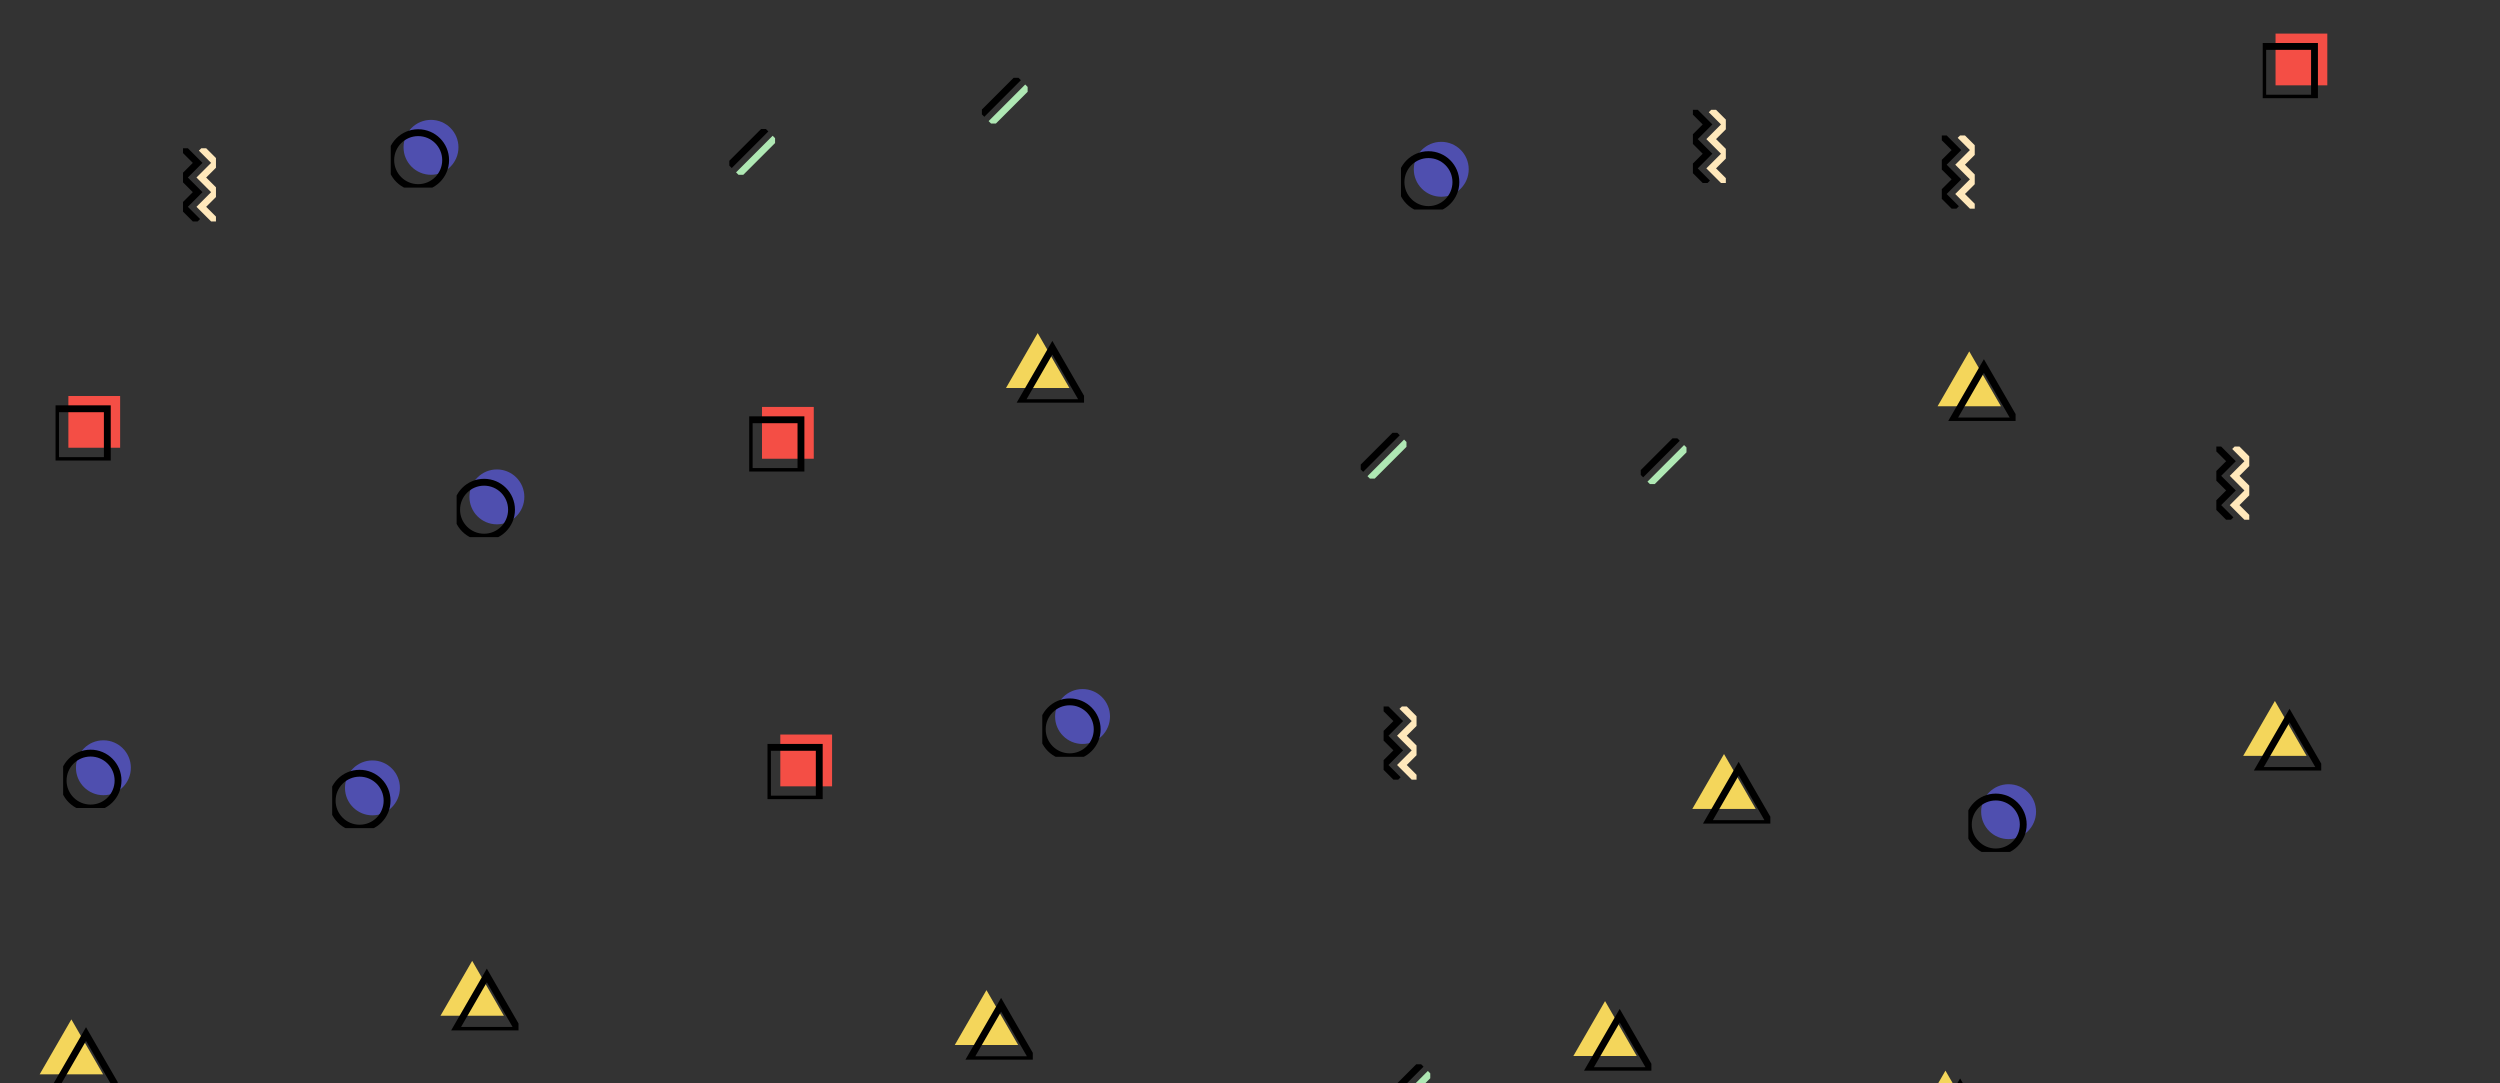 <svg version="1.1" xmlns="http://www.w3.org/2000/svg" xmlns:xlink="http://www.w3.org/1999/xlink" width="1366" height="592"><rect width="100%" height="100%" fill="#333333" stroke="none"/><defs><symbol viewBox="-9,-20,18,40" id="symbol-1"><g fill="none" fill-rule="nonzero" stroke="none" stroke-width="3.75" stroke-linecap="butt" stroke-linejoin="miter" stroke-miterlimit="10" stroke-dasharray="" stroke-dashoffset="0" font-family="none" font-weight="none" font-size="none" text-anchor="none" style="mix-blend-mode: normal"><path d="M1,-20l8,8l-8,8l8,8l-8,8l8,8" stroke="#ffe8bb"/><path d="M-9,-20l8,8l-8,8l8,8l-8,8l8,8" stroke="#000000"/></g></symbol><symbol viewBox="-18.5,-18.5,37,37" id="symbol-2"><g fill="none" fill-rule="nonzero" stroke="none" stroke-width="none" stroke-linecap="butt" stroke-linejoin="miter" stroke-miterlimit="10" stroke-dasharray="" stroke-dashoffset="0" font-family="none" font-weight="none" font-size="none" text-anchor="none" style="mix-blend-mode: normal"><path d="M-11.5,-3.5c0,-8.284 6.716,-15 15,-15c8.284,0 15,6.716 15,15c0,8.284 -6.716,15 -15,15c-8.284,0 -15,-6.716 -15,-15z" fill="#4f4faf" stroke="none" stroke-width="1"/><path d="M-18.5,3.5c0,-8.284 6.716,-15 15,-15c8.284,0 15,6.716 15,15c0,8.284 -6.716,15 -15,15c-8.284,0 -15,-6.716 -15,-15z" fill="none" stroke="#000000" stroke-width="3.75"/></g></symbol><symbol viewBox="-12.5,-12.5,25,25" id="symbol-3"><g fill="none" fill-rule="nonzero" stroke="none" stroke-width="3.75" stroke-linecap="butt" stroke-linejoin="miter" stroke-miterlimit="10" stroke-dasharray="" stroke-dashoffset="0" font-family="none" font-weight="none" font-size="none" text-anchor="none" style="mix-blend-mode: normal"><path d="M12.5,-7.5l-20,20" stroke="#afe8b4"/><path d="M7.5,-12.5l-20,20" stroke="#000000"/></g></symbol><symbol viewBox="-17.642,-17.642,35.284,35.284" id="symbol-4"><g fill="none" fill-rule="nonzero" stroke="none" stroke-width="none" stroke-linecap="butt" stroke-linejoin="miter" stroke-miterlimit="10" stroke-dasharray="" stroke-dashoffset="0" font-family="none" font-weight="none" font-size="none" text-anchor="none" style="mix-blend-mode: normal"><path d="M-10.642,10.642l0,-28.284l28.284,0l0,28.284z" fill="#f44e45" stroke="none" stroke-width="1"/><path d="M-17.642,17.642v-28.284l28.284,0l0,28.284z" fill="none" stroke="#000000" stroke-width="3.75"/></g></symbol><symbol viewBox="-21.321,-19,42.641,38" id="symbol-5"><g fill="none" fill-rule="nonzero" stroke="none" stroke-width="none" stroke-linecap="butt" stroke-linejoin="miter" stroke-miterlimit="10" stroke-dasharray="" stroke-dashoffset="0" font-family="none" font-weight="none" font-size="none" text-anchor="none" style="mix-blend-mode: normal"><path d="M-21.321,11l17.321,-30l17.321,30z" fill="#f4d65b" stroke="none" stroke-width="1"/><path d="M-13.321,19l17.321,-30l17.321,30z" fill="none" stroke="#000000" stroke-width="3.75"/></g></symbol></defs><g fill="none" fill-rule="nonzero" stroke="none" stroke-width="1" stroke-linecap="butt" stroke-linejoin="miter" stroke-miterlimit="10" stroke-dasharray="" stroke-dashoffset="0" font-family="none" font-weight="none" font-size="none" text-anchor="none" style="mix-blend-mode: normal"><use x="100" y="81" xlink:href="#symbol-1" width="18" height="40" overflow="visible"/><use x="213.5" y="65.5" xlink:href="#symbol-2" width="37" height="37" overflow="visible"/><use x="398.5" y="70.5" xlink:href="#symbol-3" width="25" height="25" overflow="visible"/><use x="536.5" y="42.5" xlink:href="#symbol-3" width="25" height="25" overflow="visible"/><use x="765.5" y="77.5" xlink:href="#symbol-2" width="37" height="37" overflow="visible"/><use x="925" y="60" xlink:href="#symbol-1" width="18" height="40" overflow="visible"/><use x="1061" y="74" xlink:href="#symbol-1" width="18" height="40" overflow="visible"/><use x="1236.358" y="18.358" xlink:href="#symbol-4" width="35.284" height="35.284" overflow="visible"/><use x="1445.5" y="23.5" xlink:href="#symbol-3" width="25" height="25" overflow="visible"/><use x="1622" y="22" xlink:href="#symbol-1" width="18" height="40" overflow="visible"/><use x="30.358" y="216.358" xlink:href="#symbol-4" width="35.284" height="35.284" overflow="visible"/><use x="249.5" y="256.5" xlink:href="#symbol-2" width="37" height="37" overflow="visible"/><use x="409.358" y="222.358" xlink:href="#symbol-4" width="35.284" height="35.284" overflow="visible"/><use x="549.679" y="182" xlink:href="#symbol-5" width="42.641" height="38" overflow="visible"/><use x="743.5" y="236.5" xlink:href="#symbol-3" width="25" height="25" overflow="visible"/><use x="896.5" y="239.5" xlink:href="#symbol-3" width="25" height="25" overflow="visible"/><use x="1058.679" y="192" xlink:href="#symbol-5" width="42.641" height="38" overflow="visible"/><use x="1211" y="244" xlink:href="#symbol-1" width="18" height="40" overflow="visible"/><use x="1403.679" y="216" xlink:href="#symbol-5" width="42.641" height="38" overflow="visible"/><use x="1575.679" y="213" xlink:href="#symbol-5" width="42.641" height="38" overflow="visible"/><use x="34.5" y="404.5" xlink:href="#symbol-2" width="37" height="37" overflow="visible"/><use x="181.5" y="415.5" xlink:href="#symbol-2" width="37" height="37" overflow="visible"/><use x="419.358" y="401.358" xlink:href="#symbol-4" width="35.284" height="35.284" overflow="visible"/><use x="569.5" y="376.5" xlink:href="#symbol-2" width="37" height="37" overflow="visible"/><use x="756" y="386" xlink:href="#symbol-1" width="18" height="40" overflow="visible"/><use x="924.679" y="412" xlink:href="#symbol-5" width="42.641" height="38" overflow="visible"/><use x="1075.5" y="428.5" xlink:href="#symbol-2" width="37" height="37" overflow="visible"/><use x="1225.679" y="383" xlink:href="#symbol-5" width="42.641" height="38" overflow="visible"/><use x="1422" y="393" xlink:href="#symbol-1" width="18" height="40" overflow="visible"/><use x="1547.5" y="427.5" xlink:href="#symbol-2" width="37" height="37" overflow="visible"/><use x="21.679" y="557" xlink:href="#symbol-5" width="42.641" height="38" overflow="visible"/><use x="240.679" y="525" xlink:href="#symbol-5" width="42.641" height="38" overflow="visible"/><use x="418.5" y="598.5" xlink:href="#symbol-2" width="37" height="37" overflow="visible"/><use x="521.679" y="541" xlink:href="#symbol-5" width="42.641" height="38" overflow="visible"/><use x="756.5" y="581.5" xlink:href="#symbol-3" width="25" height="25" overflow="visible"/><use x="859.679" y="547" xlink:href="#symbol-5" width="42.641" height="38" overflow="visible"/><use x="1045.679" y="585" xlink:href="#symbol-5" width="42.641" height="38" overflow="visible"/><use x="1281.5" y="606.5" xlink:href="#symbol-3" width="25" height="25" overflow="visible"/><use x="1426.679" y="559" xlink:href="#symbol-5" width="42.641" height="38" overflow="visible"/><use x="1615" y="525" xlink:href="#symbol-1" width="18" height="40" overflow="visible"/><use x="68.679" y="745" xlink:href="#symbol-5" width="42.641" height="38" overflow="visible"/><use x="186.358" y="721.358" xlink:href="#symbol-4" width="35.284" height="35.284" overflow="visible"/><use x="376.5" y="717.5" xlink:href="#symbol-3" width="25" height="25" overflow="visible"/><use x="581.5" y="739.5" xlink:href="#symbol-2" width="37" height="37" overflow="visible"/><use x="725" y="691" xlink:href="#symbol-1" width="18" height="40" overflow="visible"/><use x="874" y="726" xlink:href="#symbol-1" width="18" height="40" overflow="visible"/><use x="1049.5" y="720.5" xlink:href="#symbol-2" width="37" height="37" overflow="visible"/><use x="1284.5" y="713.5" xlink:href="#symbol-3" width="25" height="25" overflow="visible"/><use x="1387.358" y="759.358" xlink:href="#symbol-4" width="35.284" height="35.284" overflow="visible"/><use x="1610.5" y="727.5" xlink:href="#symbol-2" width="37" height="37" overflow="visible"/></g></svg>